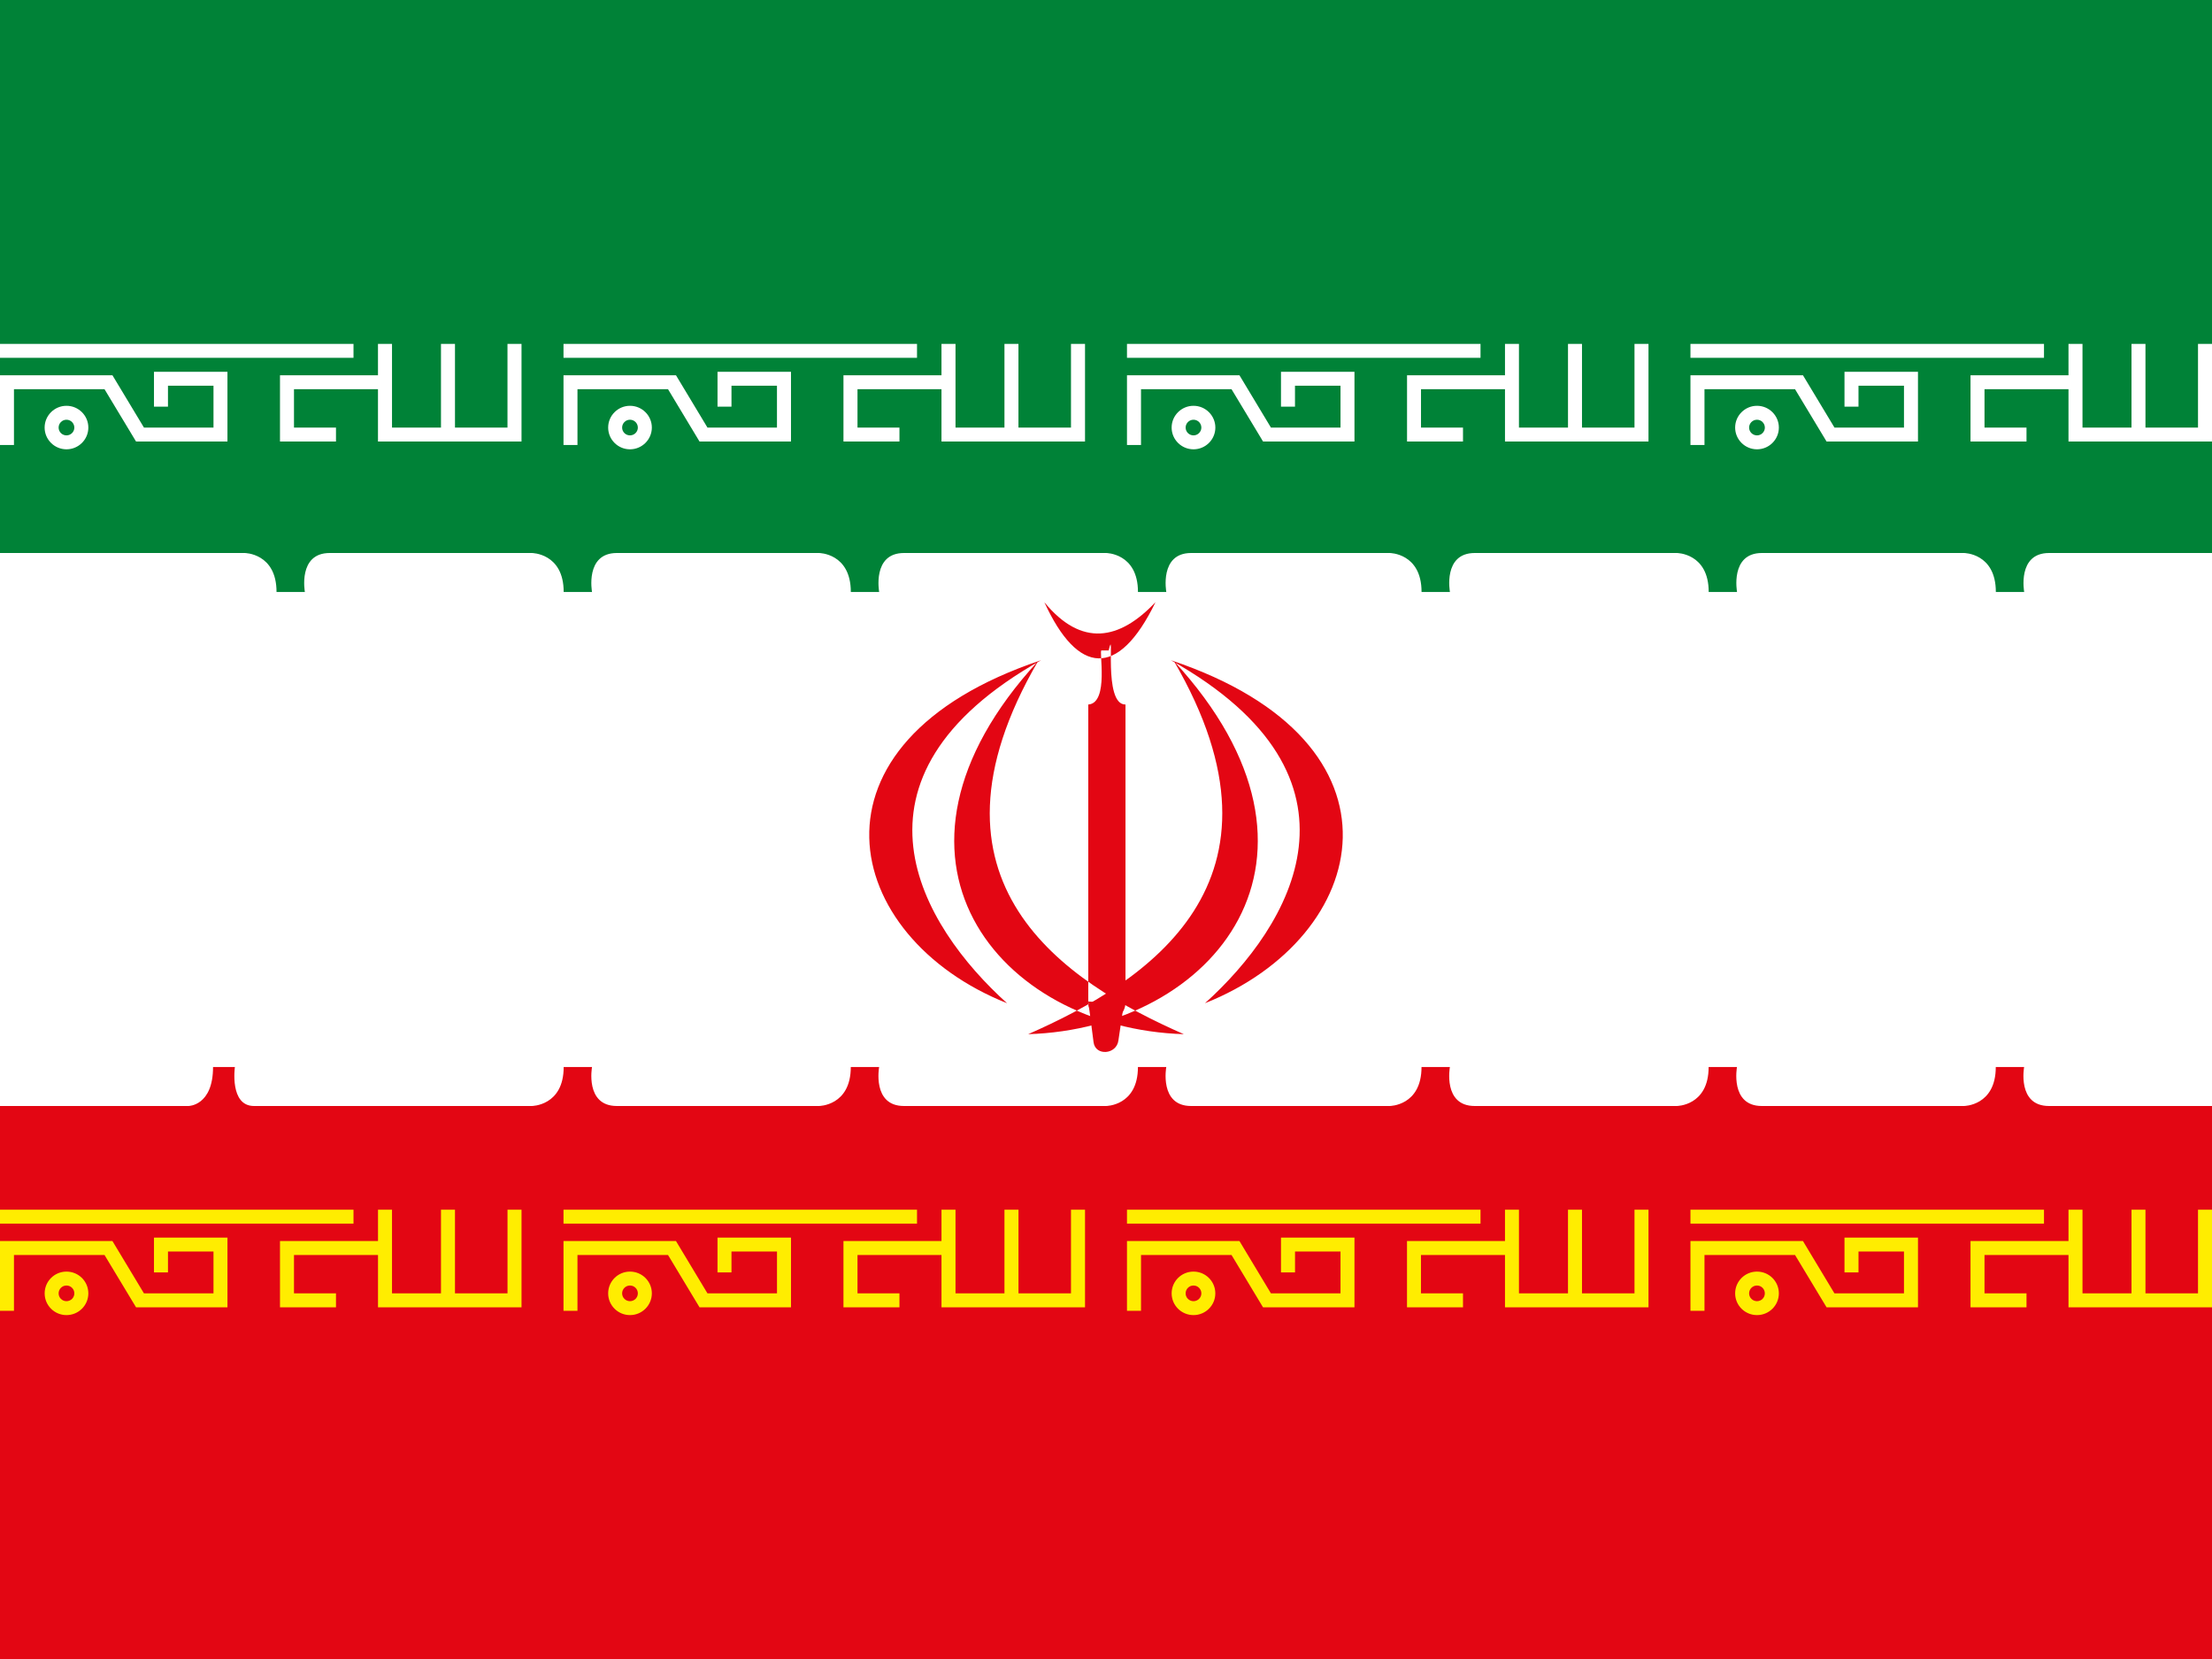 <svg xmlns="http://www.w3.org/2000/svg" width="64" height="48"><path fill="#fff" d="M0 0h64v48h-64z"/><path fill="#008237" d="M64 0h-64v16h7.077s.924 0 .924 1.128h.82s-.209-1.128.718-1.128h5.846s.924 0 .924 1.128h.82s-.209-1.128.718-1.128h5.847s.923 0 .923 1.128h.82s-.209-1.128.718-1.128h5.847s.923 0 .923 1.128h.82s-.209-1.128.718-1.128h5.744s.923 0 .923 1.128h.821s-.21-1.128.718-1.128h5.846s.923 0 .923 1.128h.82s-.209-1.128.719-1.128h5.846s.923 0 .923 1.128h.82s-.209-1.128.719-1.128h4.715v-16z"/><path d="M9.539 32h5.846s.924 0 .924-1.128h.82s-.209 1.128.718 1.128m-.103 0h5.949s.923 0 .923-1.128h.82s-.209 1.128.718 1.128m-.102 0h5.949s.923 0 .923-1.128h.82s-.209 1.128.718 1.128m-.103 0h5.847s.923 0 .923-1.128h.821s-.21 1.128.718 1.128m-.104 0h5.949s.923 0 .923-1.128h.82s-.209 1.128.719 1.128m-.102 0h5.948s.923 0 .923-1.128h.82s-.209 1.128.719 1.128m-51.934 0c-.714 0-.553-1.128-.553-1.128h-.632c0 1.128-.712 1.128-.712 1.128h-5.452v16h64v-16h-5.688" fill="#E30613"/><path fill="#FFED00" d="M.404 37.925h-.404v-2.018h3.253l.912 1.514h2.012v-1.211h-1.317v.605h-.405v-1.008h2.126v2.017h-2.645l-.912-1.513h-2.62zM1.923 38.05c-.348 0-.631-.282-.631-.629 0-.348.283-.63.631-.63.35 0 .633.282.633.63 0 .347-.284.629-.633.629zm0-.856c-.125 0-.227.102-.227.227s.102.226.227.226c.126 0 .228-.101.228-.226s-.102-.227-.228-.227zM9.721 37.824h-1.62v-1.917h2.936v.404h-2.531v1.11h1.215zM15.089 37.824h-4.152v-2.824h.405v2.421h3.342v-2.421h.405zM12.759 35h.405v2.623h-.405zM0 35h10.228v.403h-10.228zM16.708 37.925h-.404v-2.018h3.254l.911 1.514h2.012v-1.211h-1.317v.605h-.404v-1.008h2.126v2.017h-2.647l-.911-1.513h-2.62zM18.227 38.05c-.348 0-.631-.282-.631-.629 0-.348.283-.63.631-.63.35 0 .633.282.633.63-.001.347-.284.629-.633.629zm0-.856c-.125 0-.227.102-.227.227s.102.226.227.226c.126 0 .228-.101.228-.226s-.102-.227-.228-.227zM26.024 37.824h-1.62v-1.917h2.938v.404h-2.532v1.11h1.214zM31.393 37.824h-4.153v-2.824h.406v2.421h3.341v-2.421h.406zM29.062 35h.406v2.623h-.406zM16.304 35h10.228v.403h-10.228zM33.013 37.925h-.406v-2.018h3.254l.911 1.514h2.013v-1.211h-1.316v.605h-.406v-1.008h2.126v2.017h-2.646l-.911-1.513h-2.619zM34.532 38.05c-.35 0-.633-.282-.633-.629 0-.348.283-.63.633-.63.348 0 .631.282.631.63 0 .347-.283.629-.631.629zm0-.856c-.126 0-.228.102-.228.227s.102.226.228.226c.124 0 .227-.101.227-.226s-.103-.227-.227-.227zM42.329 37.824h-1.62v-1.917h2.937v.404h-2.533v1.11h1.216zM47.696 37.824h-4.152v-2.824h.404v2.421h3.343v-2.421h.405zM45.367 35h.405v2.623h-.405zM32.607 35h10.229v.403h-10.229zM49.316 37.925h-.406v-2.018h3.255l.911 1.514h2.012v-1.211h-1.316v.605h-.405v-1.008h2.126v2.017h-2.645l-.912-1.513h-2.62zM50.835 38.05c-.349 0-.632-.282-.632-.629 0-.348.283-.63.632-.63.35 0 .633.282.633.63 0 .347-.283.629-.633.629zm0-.856c-.125 0-.228.102-.228.227s.103.226.228.226c.126 0 .227-.101.227-.226s-.101-.227-.227-.227zM58.633 37.824h-1.62v-1.917h2.935v.404h-2.53v1.11h1.215zM64 37.824h-4.152v-2.824h.405v2.421h3.342v-2.421h.405zM61.671 35h.404v2.623h-.404zM48.91 35h10.229v.403h-10.229z"/><path fill="#fff" d="M.404 12.875h-.404v-2.018h3.253l.912 1.514h2.012v-1.211h-1.317v.606h-.405v-1.009h2.126v2.017h-2.645l-.912-1.513h-2.62zM1.923 13c-.348 0-.632-.283-.632-.629 0-.347.284-.63.632-.63.35 0 .633.283.633.63 0 .346-.284.629-.633.629zm0-.856c-.125 0-.227.102-.227.227s.102.226.227.226c.126 0 .228-.102.228-.226-.001-.125-.102-.227-.228-.227zM9.721 12.774h-1.62v-1.917h2.937v.404h-2.532v1.11h1.215zM15.089 12.774h-4.153v-2.824h.406v2.421h3.341v-2.421h.406zM12.759 9.95h.405v2.622h-.405zM0 9.95h10.228v.403h-10.228zM16.708 12.875h-.404v-2.018h3.254l.911 1.514h2.011v-1.211h-1.316v.606h-.404v-1.009h2.126v2.017h-2.647l-.911-1.513h-2.62zM18.227 13c-.348 0-.631-.283-.631-.629 0-.347.283-.63.631-.63.35 0 .633.283.633.63-.001.346-.284.629-.633.629zm0-.856c-.125 0-.227.102-.227.227s.102.226.227.226c.126 0 .228-.102.228-.226-.001-.125-.102-.227-.228-.227zM26.024 12.774h-1.62v-1.917h2.938v.404h-2.532v1.11h1.214zM31.393 12.774h-4.153v-2.824h.406v2.421h3.341v-2.421h.406zM29.062 9.95h.405v2.622h-.405zM16.304 9.95h10.228v.403h-10.228zM33.013 12.875h-.406v-2.018h3.254l.911 1.514h2.013v-1.211h-1.317v.606h-.405v-1.009h2.126v2.017h-2.645l-.912-1.513h-2.619zM34.532 13c-.35 0-.633-.283-.633-.629 0-.347.283-.63.633-.63.348 0 .632.283.632.63 0 .346-.284.629-.632.629zm0-.856c-.126 0-.228.102-.228.227s.102.226.228.226c.124 0 .227-.102.227-.226 0-.125-.103-.227-.227-.227zM42.329 12.774h-1.619v-1.917h2.936v.404h-2.532v1.11h1.215zM47.696 12.774h-4.152v-2.824h.404v2.421h3.343v-2.421h.405zM45.367 9.95h.405v2.622h-.405zM32.607 9.95h10.229v.403h-10.229zM49.316 12.875h-.406v-2.018h3.255l.912 1.514h2.011v-1.211h-1.316v.606h-.405v-1.009h2.126v2.017h-2.645l-.912-1.513h-2.62zM50.835 13c-.348 0-.632-.283-.632-.629 0-.347.284-.63.632-.63.349 0 .633.283.633.63 0 .346-.284.629-.633.629zm0-.856c-.125 0-.228.102-.228.227s.103.226.228.226c.126 0 .228-.102.228-.226-.001-.125-.102-.227-.228-.227zM58.633 12.774h-1.62v-1.917h2.935v.404h-2.53v1.11h1.215zM64 12.774h-4.152v-2.824h.405v2.421h3.342v-2.421h.405zM61.671 9.95h.404v2.622h-.404zM48.91 9.95h10.229v.403h-10.229z"/><path fill="#E30613" d="M33.432 17.423c-1.078 2.223-2.248 2.111-3.215.002 1.075 1.307 2.172 1.101 3.215-.002zm.82 12.499c-5.371-.168-9.45-5.107-4.216-10.796-3.728 6.411.797 9.294 4.216 10.796zm-5.115-.896c-4.811-1.916-6.147-7.536.983-9.923-6.064 3.416-3.464 7.689-.983 9.923zm.611.896c5.371-.168 9.45-5.107 4.217-10.796 3.728 6.411-.797 9.294-4.217 10.796zm5.116-.896c4.811-1.916 6.146-7.536-.984-9.923 6.065 3.416 3.464 7.689.984 9.923zm-2.839.512c.298 0 .539-.241.539-.538v-8.616c-.667.01-.293-2.384-.487-1.564h-.205c-.092-.051.23 1.523-.385 1.564v8.616c0 .297.242.538.538.538zm0-5.667"/><path fill="#E30613" d="M31.487 28.975l1.025.102-.153 1.026c-.052.41-.667.461-.719.051l-.153-1.179z"/></svg>
